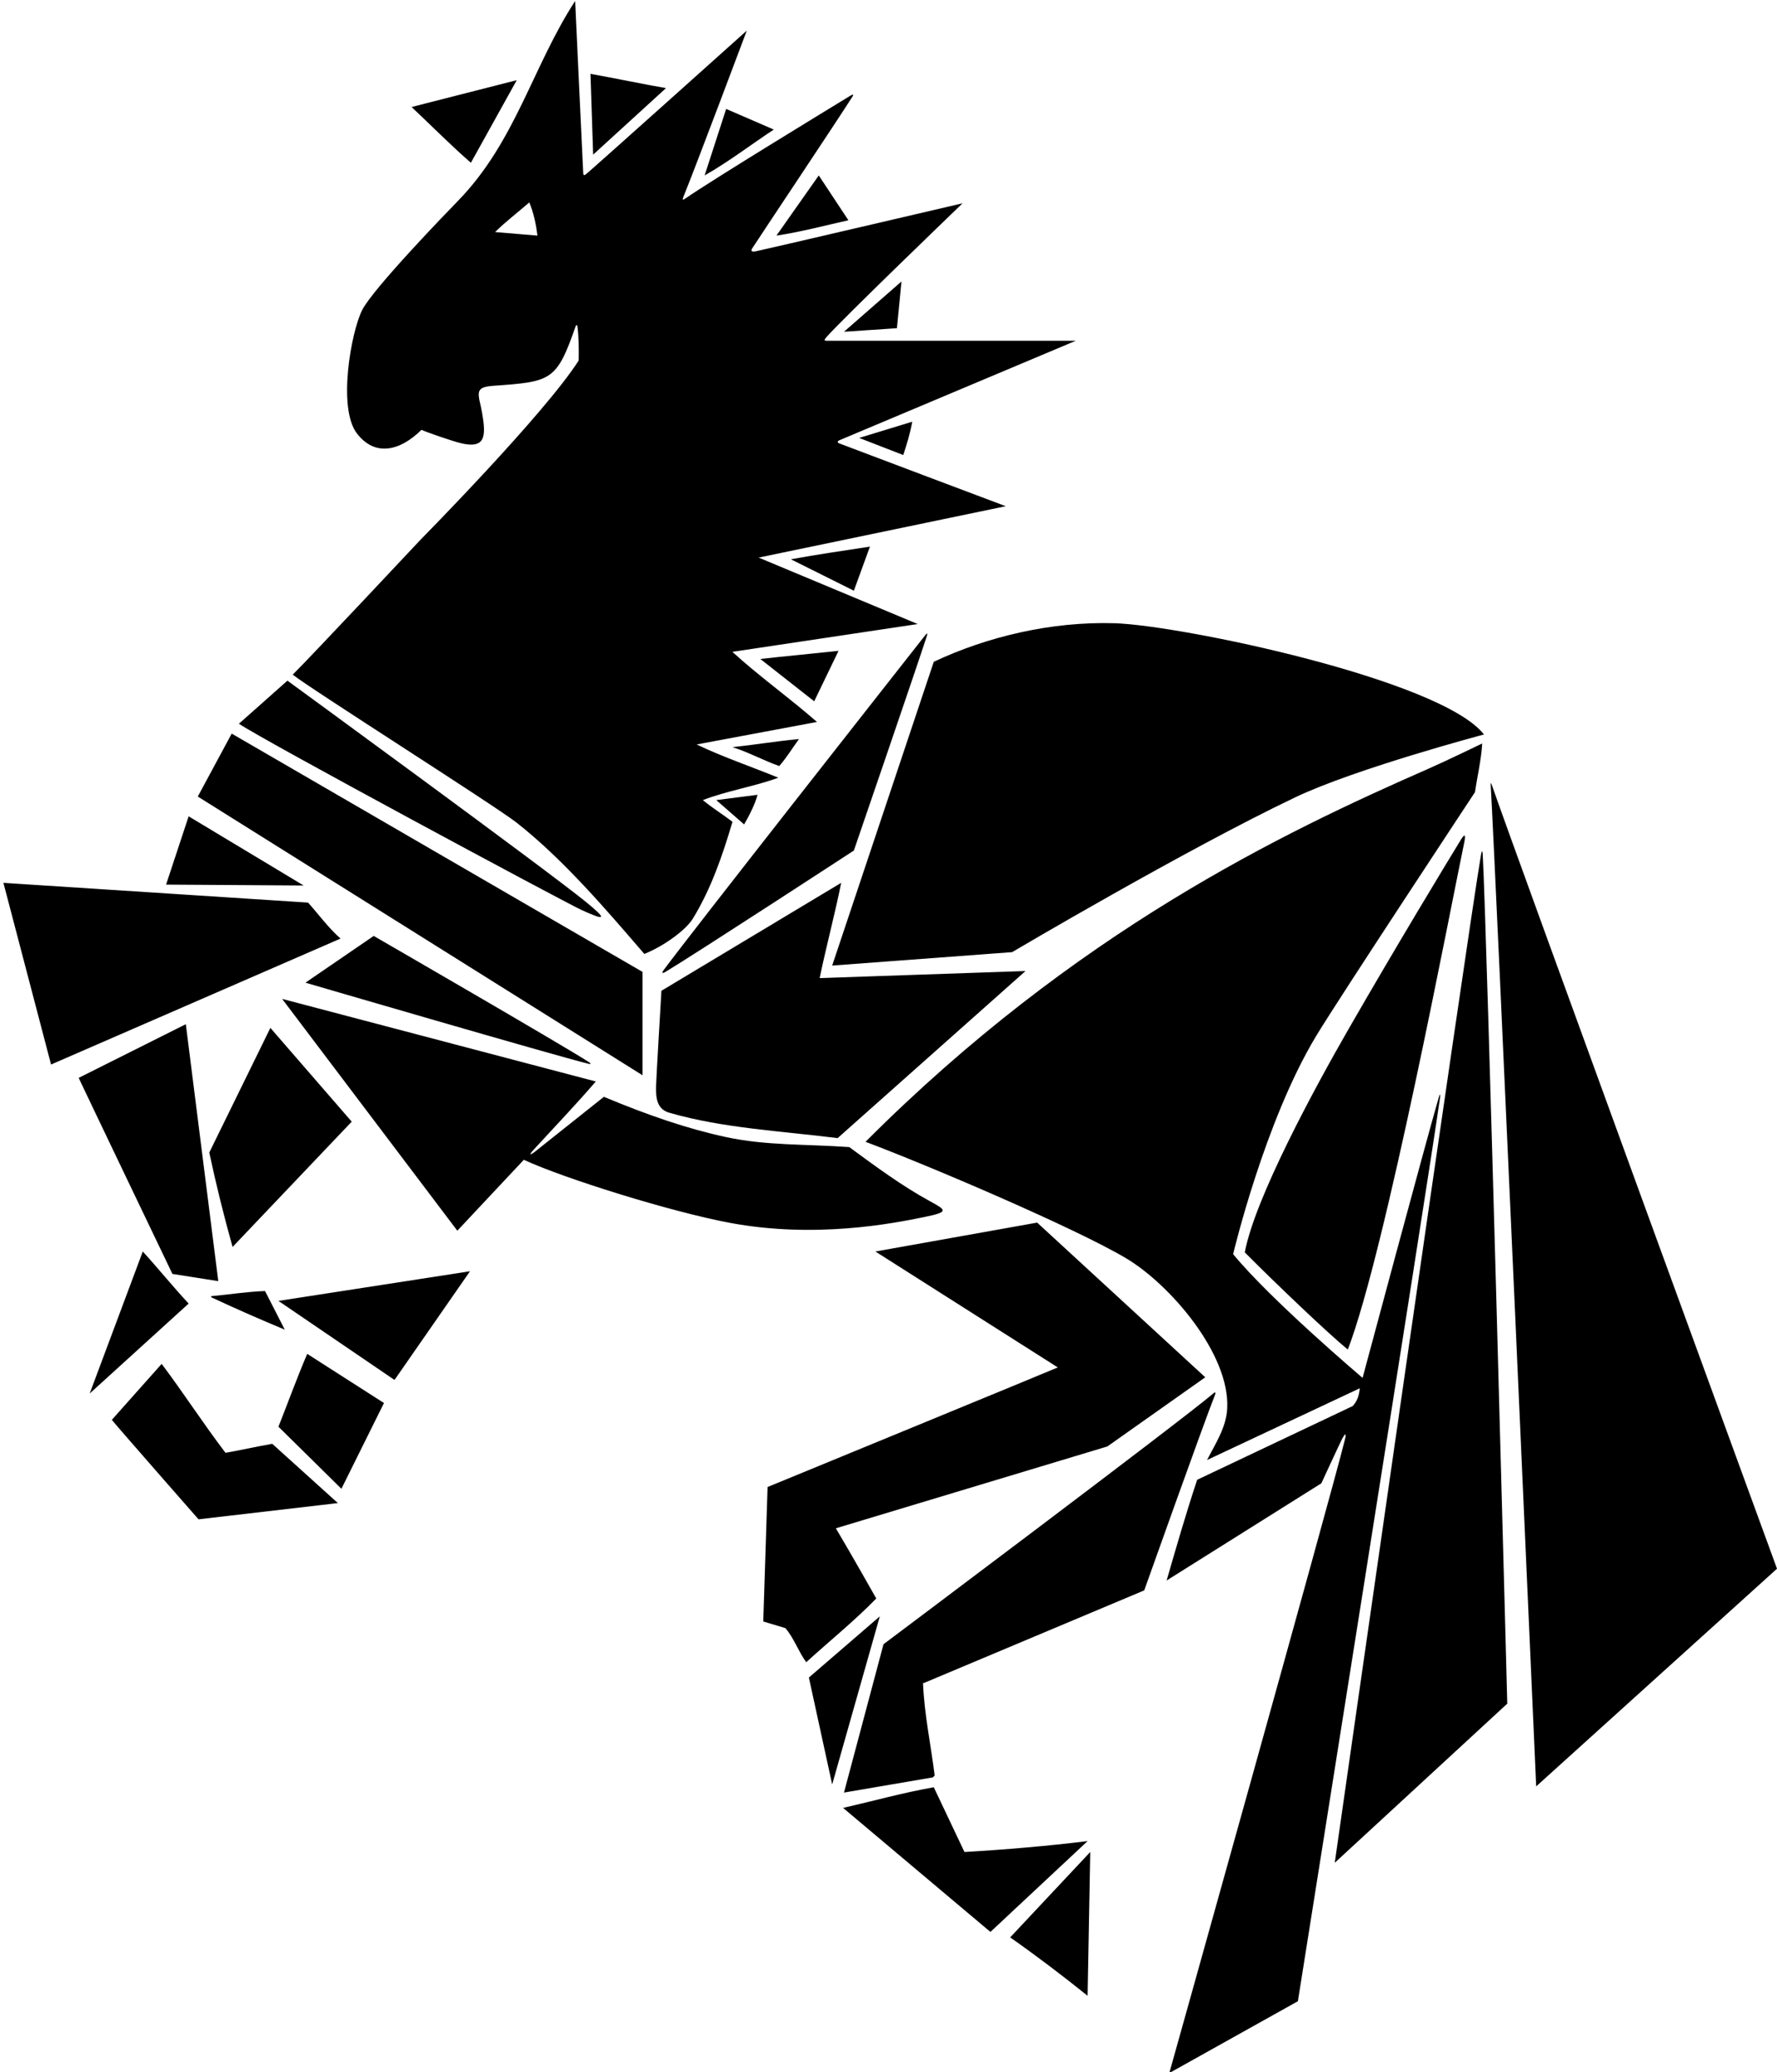<?xml version="1.0" encoding="UTF-8"?>
<svg xmlns="http://www.w3.org/2000/svg" xmlns:xlink="http://www.w3.org/1999/xlink" width="482pt" height="562pt" viewBox="0 0 482 562" version="1.1">
<g id="surface1">
<path style=" stroke:none;fill-rule:nonzero;fill:rgb(0%,0%,0%);fill-opacity:1;" d="M 114.121 146.336 C 114.121 146.336 84.215 178.242 79.402 182.992 C 83.965 186.68 134.289 218.543 140.133 223.141 C 152.812 233.117 164.414 246.723 174.766 258.742 C 179.965 256.684 186 252.32 187.918 249.188 C 192.926 241.012 195.973 232.023 198.684 222.902 C 196.004 220.863 193.086 219.062 190.645 217.023 C 197.242 214.465 204.645 213.344 211.125 210.941 C 203.965 208.023 195.766 205.211 188.965 201.93 L 221.605 195.824 C 214.203 189.344 205.773 183.324 198.652 176.805 L 248.922 169.266 L 205.777 151.242 L 272.805 137.305 C 272.805 137.305 227.809 120.367 227.512 120.215 C 227.145 120.023 227.074 119.723 227.652 119.43 C 227.773 119.367 291.805 92.426 291.805 92.426 C 291.805 92.426 235.234 92.426 224.285 92.426 C 223.508 92.426 223.496 92.242 224.113 91.512 C 227.699 87.273 261.086 55.145 261.086 55.145 C 261.086 55.145 206.223 67.957 204.965 68.172 C 203.773 68.375 203.594 68.039 204.09 67.281 C 207.504 62.039 227.23 32.523 231.277 26.117 C 231.562 25.664 231.414 25.504 230.742 25.91 C 225.055 29.371 192.965 48.934 186.035 53.754 C 185.18 54.348 184.98 54.336 185.426 53.25 C 188.738 45.141 202.562 8.305 202.562 8.305 C 202.562 8.305 159.77 46.672 158.938 47.262 C 158.41 47.633 158.246 47.594 158.195 46.93 C 158.137 46.141 156.004 0.266 156.004 0.266 C 144.496 17.957 139.824 38.484 124.215 54.496 C 121.445 57.336 101.285 78.148 98.25 84.07 C 95.27 89.895 91.496 110.656 96.816 117.574 C 101.746 123.988 108.527 122.305 114.324 116.586 C 115.445 117.145 122.699 119.68 125.184 120.254 C 131.082 121.609 131.77 118.914 131.047 113.746 C 130.68 111.094 130.047 108.652 130.008 108.422 C 129.582 105.883 129.848 104.922 133.844 104.641 C 149.641 103.527 150.984 103.309 156.188 88.355 C 156.285 88.086 156.574 88.137 156.613 88.434 C 157.008 91.461 157.023 94.676 156.965 97.785 C 147.715 112.305 114.121 146.336 114.121 146.336 Z M 134.285 62.945 C 137.125 60.145 140.484 57.586 143.566 54.906 C 144.684 57.547 145.406 60.746 145.766 63.906 Z M 160.887 41.945 L 160.164 20.027 C 167.082 21.281 173.703 22.68 180.645 23.906 Z M 127.727 44.145 C 122.246 39.387 117.004 34.066 111.645 29.027 L 140.164 21.746 Z M 196.965 29.547 L 209.883 35.145 C 203.805 39.145 197.562 43.945 191.125 47.586 Z M 210.605 63.906 L 222.086 47.586 L 230.125 59.746 C 223.844 61.145 217.285 62.906 210.605 63.906 Z M 228.926 89.984 L 244.523 76.344 L 243.285 89.023 Z M 245.004 123.426 L 233.043 118.785 L 247.441 114.387 C 246.836 117.758 245.984 120.371 245.004 123.426 Z M 231.605 160.223 L 214.523 151.703 C 221.645 150.383 228.805 149.383 235.965 148.266 Z M 253.281 179.504 C 267.73 172.695 285.145 168.531 302.336 169.047 C 320.188 169.582 390.91 184.316 402.52 199.223 C 402.52 199.223 367.684 208.469 351.324 216.27 C 321.625 230.422 274.523 258.262 274.523 258.262 L 225.723 261.902 Z M 179.996 263.141 C 187.527 252.957 243.809 181.398 251.07 172.164 C 251.473 171.656 251.641 171.781 251.426 172.438 C 248.707 180.859 231.605 230.703 231.605 230.703 C 231.605 230.703 188.523 258.812 180.453 263.641 C 179.652 264.121 179.434 263.902 179.996 263.141 Z M 220.844 190.223 L 206.242 178.742 C 212.562 178.023 220.363 177.305 227.445 176.543 Z M 157.707 246.809 C 152.863 244.582 71.285 200.742 64.805 196.305 L 77.965 184.621 C 77.965 184.621 148.285 235.945 158.984 244.684 C 164.734 249.379 164.395 249.883 157.707 246.809 Z M 174.285 291.66 L 53.652 216.055 L 62.848 198.984 L 174.285 263.621 Z M 198.684 202.664 C 204.723 202.023 210.605 201.023 216.723 200.465 C 214.926 202.902 213.402 205.465 211.363 207.781 C 207.043 206.262 203.047 204.023 198.684 202.664 Z M 390.586 297.812 C 387.469 320.098 352.043 542.816 352.043 542.816 L 317.164 562.297 C 317.164 562.297 360.723 406.871 364.777 390.555 C 365.246 388.676 364.965 388.633 364.09 390.184 C 363.703 390.867 358.402 402.34 358.402 402.34 L 316.441 428.699 C 318.965 419.98 321.723 410.379 324.723 401.379 L 366.922 381.379 C 368.09 380.055 368.59 378.805 368.84 376.555 L 327.402 396.02 C 329.672 391.578 332.605 387.211 332.875 382.043 C 333.648 367.27 317.336 348.344 305.371 341.25 C 291.555 333.059 251.957 316.16 234.766 309.703 C 291.84 252.555 348.09 225.781 387.496 208.492 C 392.379 206.348 402.039 201.664 402.039 201.664 C 401.762 206.223 400.723 210.465 400.082 214.863 C 400.082 214.863 363.562 270.188 357.109 280.816 C 343.023 304.027 334.48 340.18 334.48 340.18 C 344.723 352.66 369.59 373.742 369.59 373.742 C 369.59 373.742 386.914 309.133 390.242 297.711 C 390.562 296.602 390.75 296.648 390.586 297.812 Z M 482 425.5 L 416.68 484.539 C 416.68 484.539 405.633 234.977 404.355 213.18 C 404.297 212.176 404.391 212.18 404.723 213.137 C 411.258 231.984 482 425.5 482 425.5 Z M 194.285 217.023 L 205.484 215.582 C 204.777 218.18 203.324 221.023 201.844 223.621 Z M 82.367 240.184 L 45.047 239.941 L 51.168 221.422 Z M 397.156 228.566 C 393.465 246.223 375.852 339.297 365.59 366.055 C 360.449 361.883 346.32 348.422 337.641 339.699 C 340.367 325.027 356.621 295.051 365.77 279.156 C 379.059 256.062 391.801 235.059 396.234 227.797 C 397.297 226.055 397.633 226.293 397.156 228.566 Z M 402.172 231.676 C 403.289 251.246 408.84 462.098 408.84 462.098 L 362.043 505.258 C 362.043 505.258 398.113 252.641 401.754 231.613 C 401.914 230.691 402.117 230.73 402.172 231.676 Z M 92.367 254.582 L 13.848 288.742 L 0.926 239.465 L 83.566 244.824 C 86.367 247.941 89.086 251.703 92.367 254.582 Z M 179.406 268.742 L 228.164 239.465 C 226.523 247.703 224.125 256.621 222.324 265.301 L 278.164 263.383 L 227.203 308.703 C 211.926 306.781 196.203 306.023 181.844 301.902 C 178.273 301.047 177.879 298.039 177.941 294.801 C 177.977 292.891 179.406 268.742 179.406 268.742 Z M 159.781 288.113 C 160.363 288.492 160.281 288.703 159.656 288.551 C 150.617 286.344 82.848 266.543 82.848 266.543 L 101.367 253.863 C 101.367 253.863 152.473 283.395 159.781 288.113 Z M 198.035 331.699 C 182.141 328.738 153.059 319.676 142.086 314.582 L 124.047 333.82 L 76.527 270.941 L 161.605 293.344 C 156.203 299.633 150.352 305.734 144.664 311.941 C 143.371 313.355 143.738 313.473 145.316 312.215 C 148.227 309.898 162.547 298.504 163.805 297.504 C 176.039 302.613 186.617 306.203 196.965 308.43 C 207.805 310.766 218.59 310.305 230.363 311.141 C 237.496 316.383 244.629 321.66 252.219 325.805 C 256.758 328.285 257.461 328.727 250.641 330.125 C 242.086 331.879 221.082 335.996 198.035 331.699 Z M 46.766 345.539 C 46.766 345.539 22.805 295.539 21.34 292.367 L 50.402 277.805 L 59.207 347.5 Z M 95.402 304.242 L 63.086 338.223 C 60.766 329.98 58.605 321.262 56.766 312.621 L 73.34 278.805 Z M 237.684 433.578 C 231.723 439.699 225.004 445.102 218.684 450.859 C 216.523 447.898 215.445 444.461 213.043 441.621 L 207.031 439.809 L 208.203 403.34 C 208.203 403.34 286.805 371.02 286.922 370.902 L 237.445 339.461 L 281.324 331.621 L 326.922 373.578 L 300.363 392.34 L 226.723 414.539 C 230.797 421.379 237.684 433.578 237.684 433.578 Z M 51.168 353.582 L 24.328 377.98 L 38.727 339.461 C 42.969 344.102 46.848 348.941 51.168 353.582 Z M 75.527 352.859 L 127.484 344.82 L 107.008 374.301 Z M 57.41 351.566 C 61.84 351.176 66.953 350.352 71.887 350.18 L 77.246 360.66 C 70.664 357.906 64.449 355.211 57.383 351.91 C 57.18 351.812 57.195 351.586 57.41 351.566 Z M 83.328 367.223 L 104.152 380.555 L 92.605 403.82 L 75.527 386.98 C 78.125 380.422 80.402 374.117 83.328 367.223 Z M 73.848 391.621 L 91.645 407.699 L 53.848 412.102 C 53.848 412.102 30.715 385.742 30.34 385.117 L 43.848 369.941 C 49.727 377.742 55.125 386.141 61.168 394.062 C 65.793 393.254 69.59 392.363 73.848 391.621 Z M 329.527 378.43 C 326.469 386.125 310.363 431.379 310.363 431.379 L 250.605 456.5 L 250.363 456.5 C 250.684 464.859 252.484 473.219 253.523 481.578 L 253.043 482.098 L 228.926 486.219 L 239.645 445.98 C 239.645 445.98 320.242 385.52 329.117 377.953 C 329.68 377.473 329.82 377.695 329.527 378.43 Z M 238.645 438.422 L 225.723 484.02 L 219.402 455.02 Z M 295.004 499.379 L 268.645 524.02 L 228.684 490.379 C 236.883 488.5 244.926 486.258 253.281 484.777 L 261.605 502.34 C 272.562 501.699 284.004 500.738 295.004 499.379 Z M 274.004 525.5 L 295.723 502.34 L 295.004 541.34 C 288.082 535.777 281.121 530.5 274.004 525.5 "/>
</g>
</svg>
